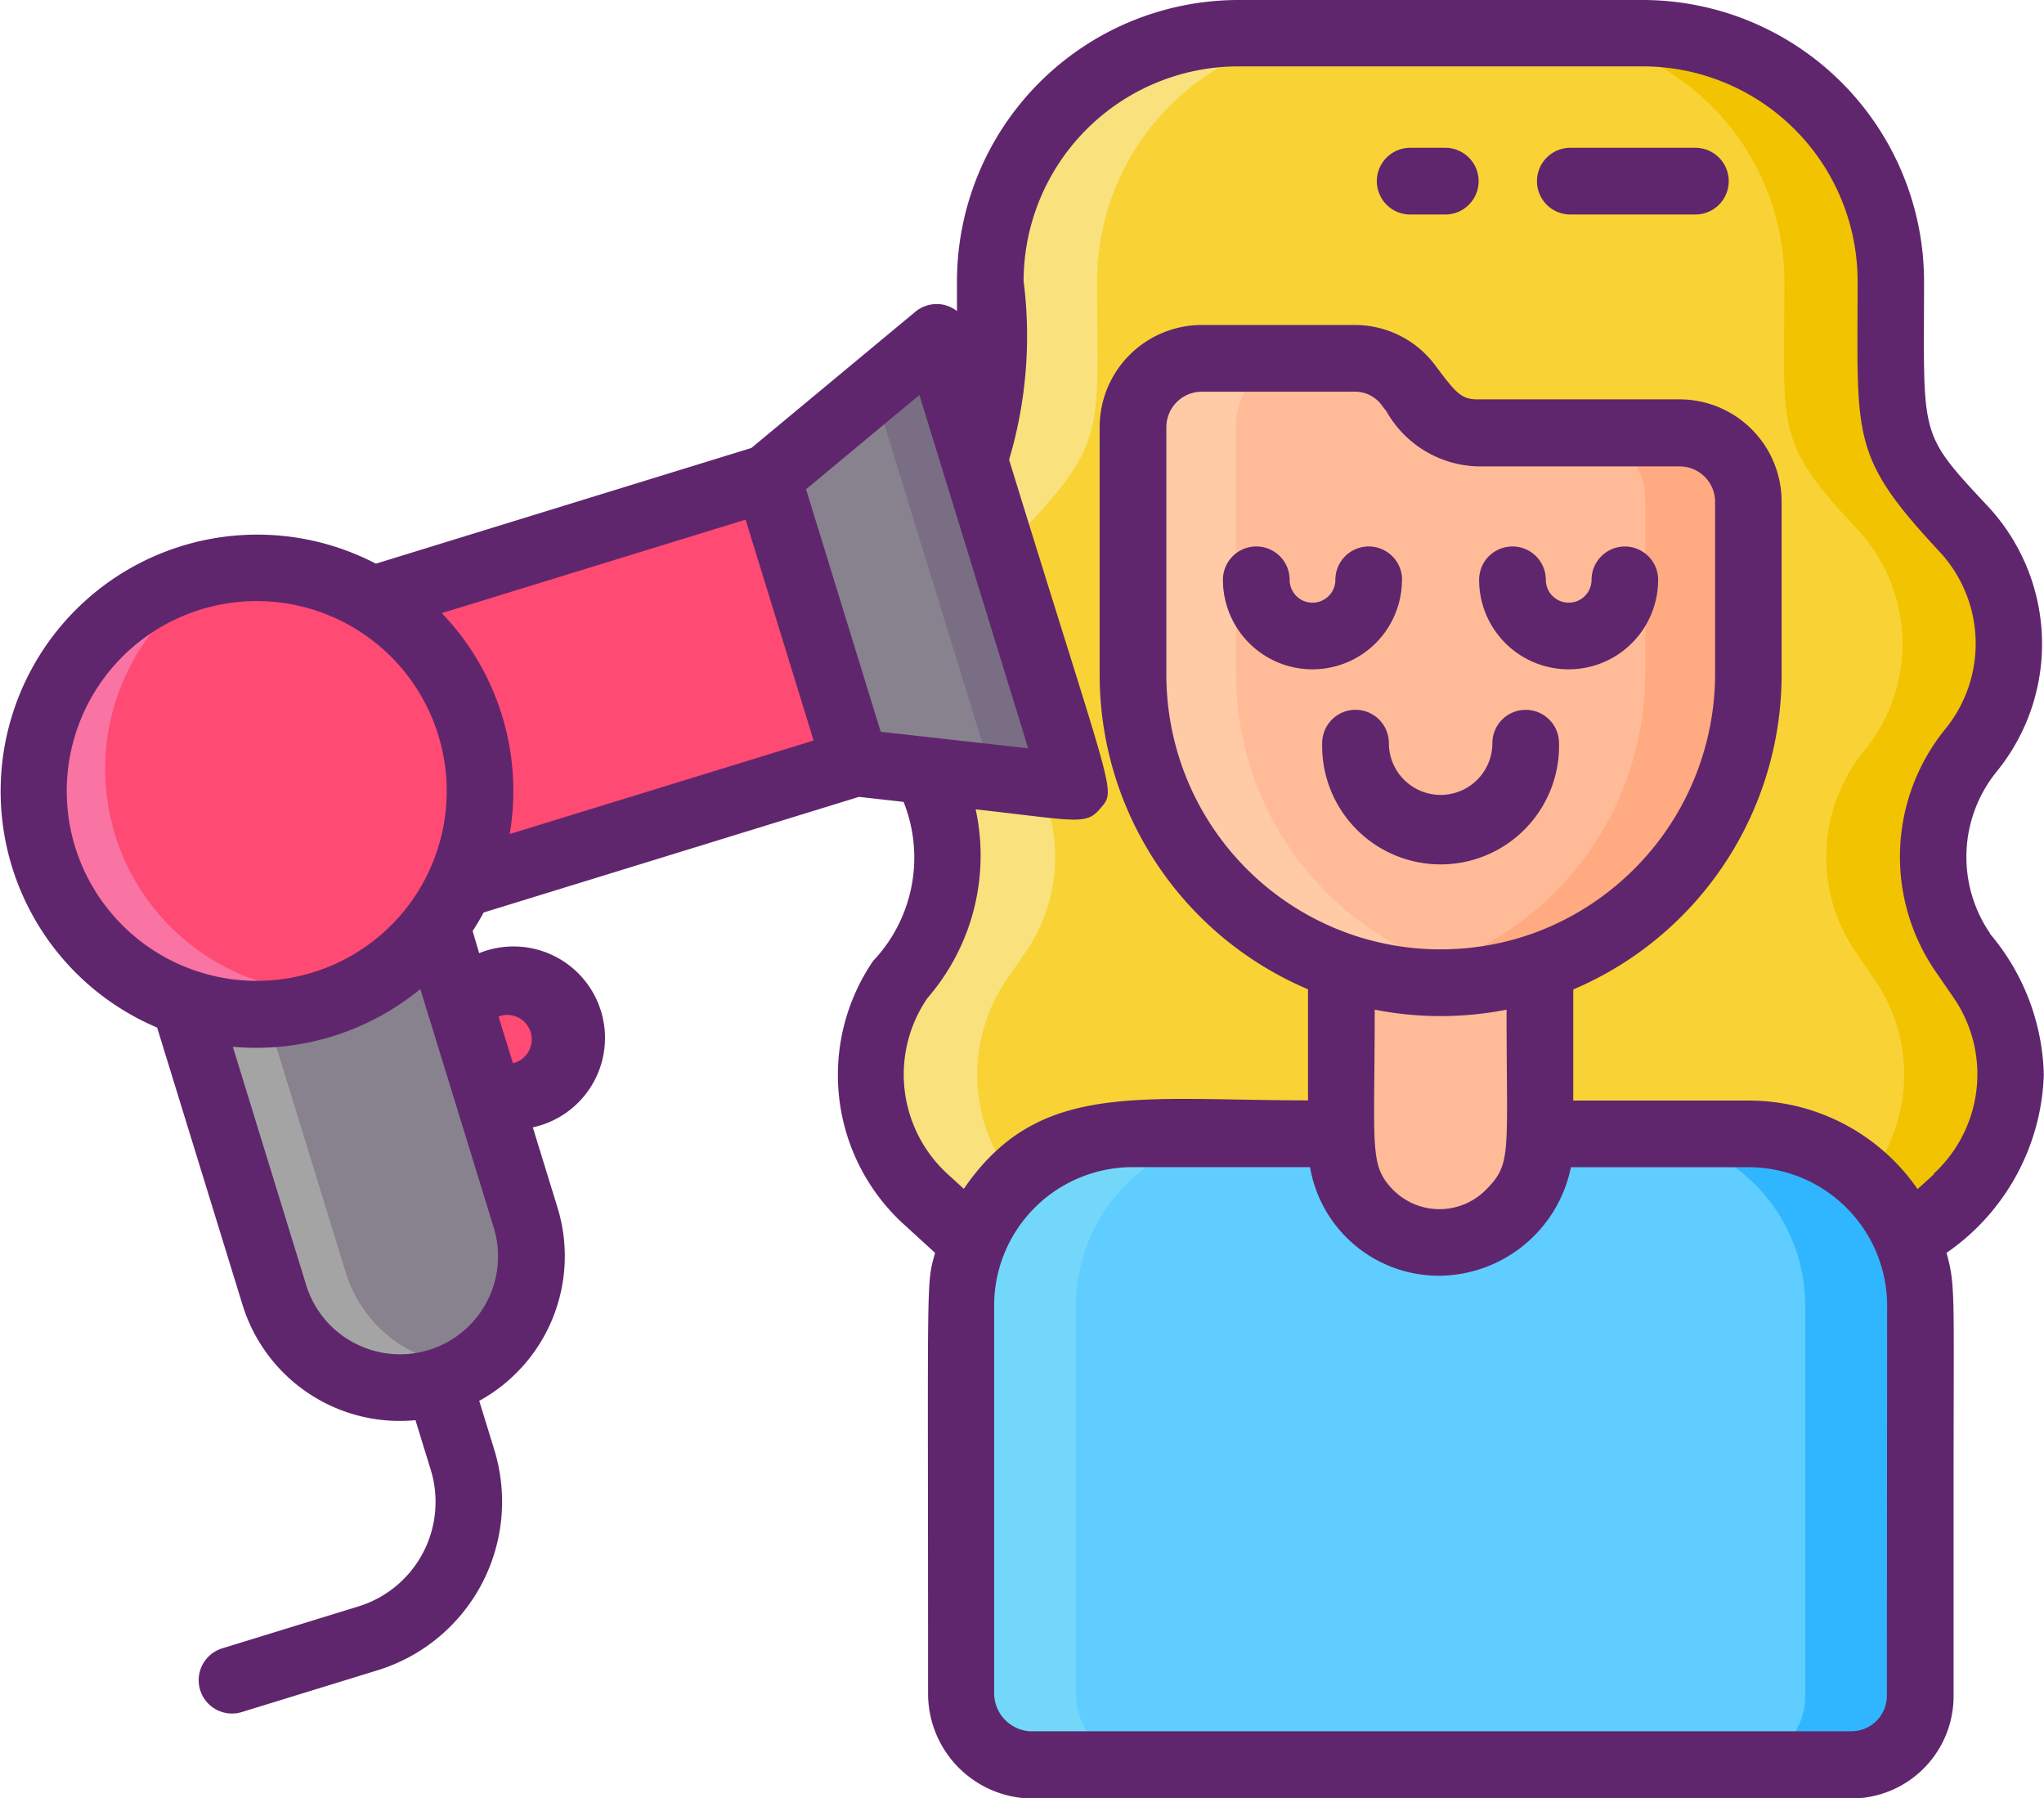 <svg id="service_hairdryer" xmlns="http://www.w3.org/2000/svg" xmlns:xlink="http://www.w3.org/1999/xlink" width="31.285" height="27.52" viewBox="0 0 31.285 27.52">
  <defs>
    <clipPath id="clip-path">
      <rect id="Rectangle_1943" data-name="Rectangle 1943" width="31.285" height="27.52" fill="none"/>
    </clipPath>
  </defs>
  <g id="Group_3960" data-name="Group 3960" clip-path="url(#clip-path)">
    <path id="Path_2787" data-name="Path 2787" d="M121.424,18.479l-.286-.416a2.576,2.576,0,0,1,.13-3.089,2.572,2.572,0,0,0-.11-3.387c-1.274-1.363-1.117-1.5-1.117-3.794a3.8,3.8,0,0,0-3.8-3.8h-6.194a3.8,3.8,0,0,0-3.8,3.8c0,2.374.119,2.472-1.117,3.794a2.572,2.572,0,0,0-.11,3.387,2.572,2.572,0,0,1,.13,3.089l-.286.416a2.572,2.572,0,0,0,.385,3.358l3.634,3.315h8.513l3.634-3.315a2.572,2.572,0,0,0,.385-3.358" transform="translate(-91.099 -3.488)" fill="#f9d335"/>
    <path id="Path_2788" data-name="Path 2788" d="M106.893,21.837l3.633,3.316h-1.635l-3.633-3.316a2.572,2.572,0,0,1-.386-3.358l.287-.415a2.572,2.572,0,0,0-.13-3.089,2.571,2.571,0,0,1,.11-3.387l.424-.453c.851-.912.692-1.819.692-3.34a3.8,3.8,0,0,1,3.8-3.8h1.635a3.8,3.8,0,0,0-3.8,3.8c0,2.292.155,2.433-1.116,3.793a2.571,2.571,0,0,0-.11,3.387,2.572,2.572,0,0,1,.13,3.089l-.287.415a2.572,2.572,0,0,0,.386,3.358" transform="translate(-91.098 -3.489)" fill="#f9e27d"/>
    <path id="Path_2789" data-name="Path 2789" d="M190.729,21.837l-3.634,3.316H185.46l3.634-3.316a2.571,2.571,0,0,0,.385-3.358l-.285-.415a2.571,2.571,0,0,1,.13-3.089,2.571,2.571,0,0,0-.11-3.387C187.933,10.22,188.1,10.07,188.1,7.8A3.8,3.8,0,0,0,184.3,4h1.635a3.8,3.8,0,0,1,3.8,3.8c0,2.292-.155,2.433,1.116,3.793a2.571,2.571,0,0,1,.11,3.387,2.571,2.571,0,0,0-.13,3.089l.286.415a2.571,2.571,0,0,1-.385,3.358" transform="translate(-160.788 -3.489)" fill="#f2c300"/>
    <path id="Path_2790" data-name="Path 2790" d="M129.958,138.657v5.968a1.054,1.054,0,0,1-1.054,1.054H116.322a1.1,1.1,0,0,1-1.053-1.1v-5.922a2.632,2.632,0,0,1,2.636-2.633l1.782,0h7.639a2.632,2.632,0,0,1,2.633,2.632" transform="translate(-100.564 -118.67)" fill="#5fcdff"/>
    <path id="Path_2791" data-name="Path 2791" d="M117.032,144.579v-5.922a2.632,2.632,0,0,1,2.545-2.631l-1.673,0a2.633,2.633,0,0,0-2.636,2.633v5.922a1.1,1.1,0,0,0,1.053,1.1h1.763a1.1,1.1,0,0,1-1.053-1.1" transform="translate(-100.564 -118.67)" fill="#73d7f9"/>
    <path id="Path_2792" data-name="Path 2792" d="M197.714,136.042h-1.763a2.632,2.632,0,0,1,2.633,2.632v5.968a1.061,1.061,0,0,1-.931,1.054h1.64a1.054,1.054,0,0,0,1.054-1.054v-5.968a2.632,2.632,0,0,0-2.633-2.632" transform="translate(-170.953 -118.687)" fill="#30b6ff"/>
    <path id="Path_2793" data-name="Path 2793" d="M161.952,136.026h-1.873c.031,0,.06,0,.091,0l1.782,0" transform="translate(-139.657 -118.671)" fill="#ffcaa6"/>
    <path id="Path_2794" data-name="Path 2794" d="M160.932,105.817v4.02a1.52,1.52,0,0,0,3.039-.035v-3.984Z" transform="translate(-140.401 -92.318)" fill="#ffbb98"/>
    <path id="Path_2795" data-name="Path 2795" d="M140.64,52.549h0a4.722,4.722,0,0,1-4.709-4.709V44.046a1.052,1.052,0,0,1,1.052-1.052h2.35a1.011,1.011,0,0,1,.8.394c.28.363.5.743,1.07.743H144.3a1.052,1.052,0,0,1,1.052,1.052v2.657a4.723,4.723,0,0,1-4.709,4.709" transform="translate(-118.59 -37.509)" fill="#ffbb98"/>
    <path id="Path_2796" data-name="Path 2796" d="M172.154,52.964V55.62a4.722,4.722,0,0,1-4.709,4.709,4.644,4.644,0,0,1-.789-.067,4.725,4.725,0,0,0,3.92-4.641v-2.7a1.012,1.012,0,0,0-1.012-1.011H171.1a1.052,1.052,0,0,1,1.052,1.052" transform="translate(-145.395 -45.289)" fill="#ffaa80"/>
    <path id="Path_2797" data-name="Path 2797" d="M141.428,52.484a4.657,4.657,0,0,1-.789.067,4.722,4.722,0,0,1-4.709-4.708V44.049A1.052,1.052,0,0,1,136.982,43h1.538a1.012,1.012,0,0,0-1.012,1.011v3.836a4.725,4.725,0,0,0,3.92,4.64" transform="translate(-118.589 -37.512)" fill="#ffcaa6"/>
    <path id="Path_2798" data-name="Path 2798" d="M21.58,103.607h0a2.011,2.011,0,0,1-2.514-1.33L17.042,95.7l3.844-1.183,2.024,6.575a2.011,2.011,0,0,1-1.33,2.514" transform="translate(-14.868 -82.46)" fill="#87828e"/>
    <path id="Path_2799" data-name="Path 2799" d="M55.306,117.83l-.5.154.521,1.691.5-.154a.885.885,0,0,0-.521-1.691" transform="translate(-47.815 -102.763)" fill="#ff4a73"/>
    <path id="Path_2800" data-name="Path 2800" d="M93.439,46.978l3.362.376-2.119-6.885L92.1,42.62Z" transform="translate(-80.348 -35.306)" fill="#87828e"/>
    <path id="Path_2801" data-name="Path 2801" d="M22.1,109.138a2.012,2.012,0,0,1-3.039-1.081l-2.024-6.575,1.1-.338,2.024,6.575a2.012,2.012,0,0,0,1.94,1.42" transform="translate(-14.868 -88.24)" fill="#a4a4a5"/>
    <path id="Path_2802" data-name="Path 2802" d="M15.237,57.333,9.18,59.2a3.418,3.418,0,1,0,1.342,4.358l6.057-1.865Z" transform="translate(-3.488 -50.019)" fill="#ff4a73"/>
    <path id="Path_2803" data-name="Path 2803" d="M8.957,74.77a3.418,3.418,0,1,1-1.983-6.442A3.419,3.419,0,0,0,8.957,74.77" transform="translate(-3.487 -59.611)" fill="#f973a3"/>
    <path id="Path_2804" data-name="Path 2804" d="M105.8,40.47l2.119,6.884-1.246-.139-1.831-5.947Z" transform="translate(-91.471 -35.307)" fill="#796e84"/>
    <path id="Path_2805" data-name="Path 2805" d="M30.459,14.286a2.071,2.071,0,0,1,.1-2.476,3.093,3.093,0,0,0-.131-4.058c-1.076-1.15-.98-1.048-.98-3.446A4.31,4.31,0,0,0,25.147,0H18.953a4.311,4.311,0,0,0-4.307,4.306v.455a.515.515,0,0,0-.168-.087.51.51,0,0,0-.472.1L11.5,6.856h0L5.752,8.627a3.928,3.928,0,1,0-3.348,7.1l1.306,4.24a2.519,2.519,0,0,0,2.648,1.769l.234.76a1.674,1.674,0,0,1-1.106,2.09L3.4,25.228a.51.51,0,1,0,.3.975l2.086-.642A2.7,2.7,0,0,0,7.568,22.2l-.234-.76a2.528,2.528,0,0,0,1.2-2.952l-.38-1.234a1.4,1.4,0,1,0-.821-2.666l-.1-.338c.06-.092.116-.187.168-.284l5.745-1.77.683.077a2.3,2.3,0,0,1-.466,2.434,3.093,3.093,0,0,0,.462,4.024l.486.444c-.139.51-.107.206-.107,6.739a1.606,1.606,0,0,0,1.562,1.612H28.34A1.566,1.566,0,0,0,29.9,25.956V22.769s0,0,0,0c0-3.019.032-3.082-.108-3.594a3.447,3.447,0,0,0,1.489-2.726,3.463,3.463,0,0,0-.825-2.159M1.149,12.963a2.908,2.908,0,1,1,5.106.889,2.911,2.911,0,0,1-5.106-.889m4.268,7.589a1.5,1.5,0,0,1-.732-.885L3.563,16.021a3.957,3.957,0,0,0,2.869-.884c.055.177.926,3.007,1.123,3.647a1.5,1.5,0,0,1-2.137,1.768m2.432-4.279-.221-.715a.375.375,0,1,1,.221.715M7.8,12.765A3.927,3.927,0,0,0,6.761,9.384l4.65-1.431,1.041,3.381L7.8,12.765M13.479,11.2l-.587-1.907h0l-.556-1.805,1.735-1.443s.59,1.914,1.665,5.408L13.479,11.2m15.4,14.754a.544.544,0,0,1-.542.543H15.757a.586.586,0,0,1-.542-.591V19.986a2.12,2.12,0,0,1,2.125-2.123s.3,0,2.71,0a2,2,0,0,0,1.98,1.662,2.073,2.073,0,0,0,2.013-1.661H26.76A2.123,2.123,0,0,1,28.883,20ZM23.422,14.3a4.216,4.216,0,0,1-2.717.01.217.217,0,0,0-.031-.011,4.206,4.206,0,0,1-2.823-3.968V6.537a.543.543,0,0,1,.542-.542h2.35a.507.507,0,0,1,.4.2l.08.106a1.657,1.657,0,0,0,1.394.837h3.091a.543.543,0,0,1,.542.542v2.656A4.229,4.229,0,0,1,23.422,14.3M21.04,15.453a5.23,5.23,0,0,0,2.018,0c0,2.261.089,2.363-.344,2.784a1,1,0,0,1-1.393-.027c-.369-.379-.281-.626-.281-2.757M29.6,17.971l-.251.228a3.139,3.139,0,0,0-2.583-1.355H24.079v-1.7a5.238,5.238,0,0,0,3.189-4.81V7.675a1.564,1.564,0,0,0-1.563-1.563H22.614c-.232,0-.321-.087-.579-.429l-.087-.116a1.534,1.534,0,0,0-1.206-.593h-2.35A1.564,1.564,0,0,0,16.83,6.537v3.794a5.228,5.228,0,0,0,3.189,4.81v1.7c-2.613,0-4.129-.307-5.268,1.354l-.249-.227a2.066,2.066,0,0,1-.309-2.691,3.329,3.329,0,0,0,.739-2.89c1.558.174,1.689.249,1.912-.018.244-.294.207-.11-1.4-5.333a6.655,6.655,0,0,0,.222-2.735,3.29,3.29,0,0,1,3.286-3.285h6.194a3.289,3.289,0,0,1,3.285,3.285c0,2.41-.12,2.669,1.254,4.142a2.068,2.068,0,0,1,.088,2.715,3.1,3.1,0,0,0-.156,3.7l.286.415a2.068,2.068,0,0,1-.309,2.692" transform="translate(0.001)" fill="#5f266d"/>
    <path id="Path_2806" data-name="Path 2806" d="M149.478,66.071a.51.51,0,1,0-1.021,0,.349.349,0,0,1-.7,0,.51.51,0,1,0-1.021,0,1.37,1.37,0,0,0,2.74,0" transform="translate(-128.018 -57.197)" fill="#5f266d"/>
    <path id="Path_2807" data-name="Path 2807" d="M179.695,65.561a.51.51,0,0,0-.51.51.349.349,0,0,1-.7,0,.51.51,0,1,0-1.021,0,1.37,1.37,0,0,0,2.74,0,.51.51,0,0,0-.51-.51" transform="translate(-154.825 -57.197)" fill="#5f266d"/>
    <path id="Path_2808" data-name="Path 2808" d="M161.747,85.162a.51.51,0,0,0-.51.51.792.792,0,1,1-1.584,0,.51.51,0,1,0-1.021,0,1.813,1.813,0,1,0,3.625,0,.51.51,0,0,0-.51-.51" transform="translate(-138.395 -74.298)" fill="#5f266d"/>
    <path id="Path_2809" data-name="Path 2809" d="M186.824,17.73H184.91a.51.51,0,0,0,0,1.021h1.914a.51.51,0,0,0,0-1.021" transform="translate(-160.875 -15.468)" fill="#5f266d"/>
    <path id="Path_2810" data-name="Path 2810" d="M166.237,17.73H165.7a.51.51,0,1,0,0,1.021h.537a.51.51,0,0,0,0-1.021" transform="translate(-144.116 -15.468)" fill="#5f266d"/>
  </g>
</svg>
